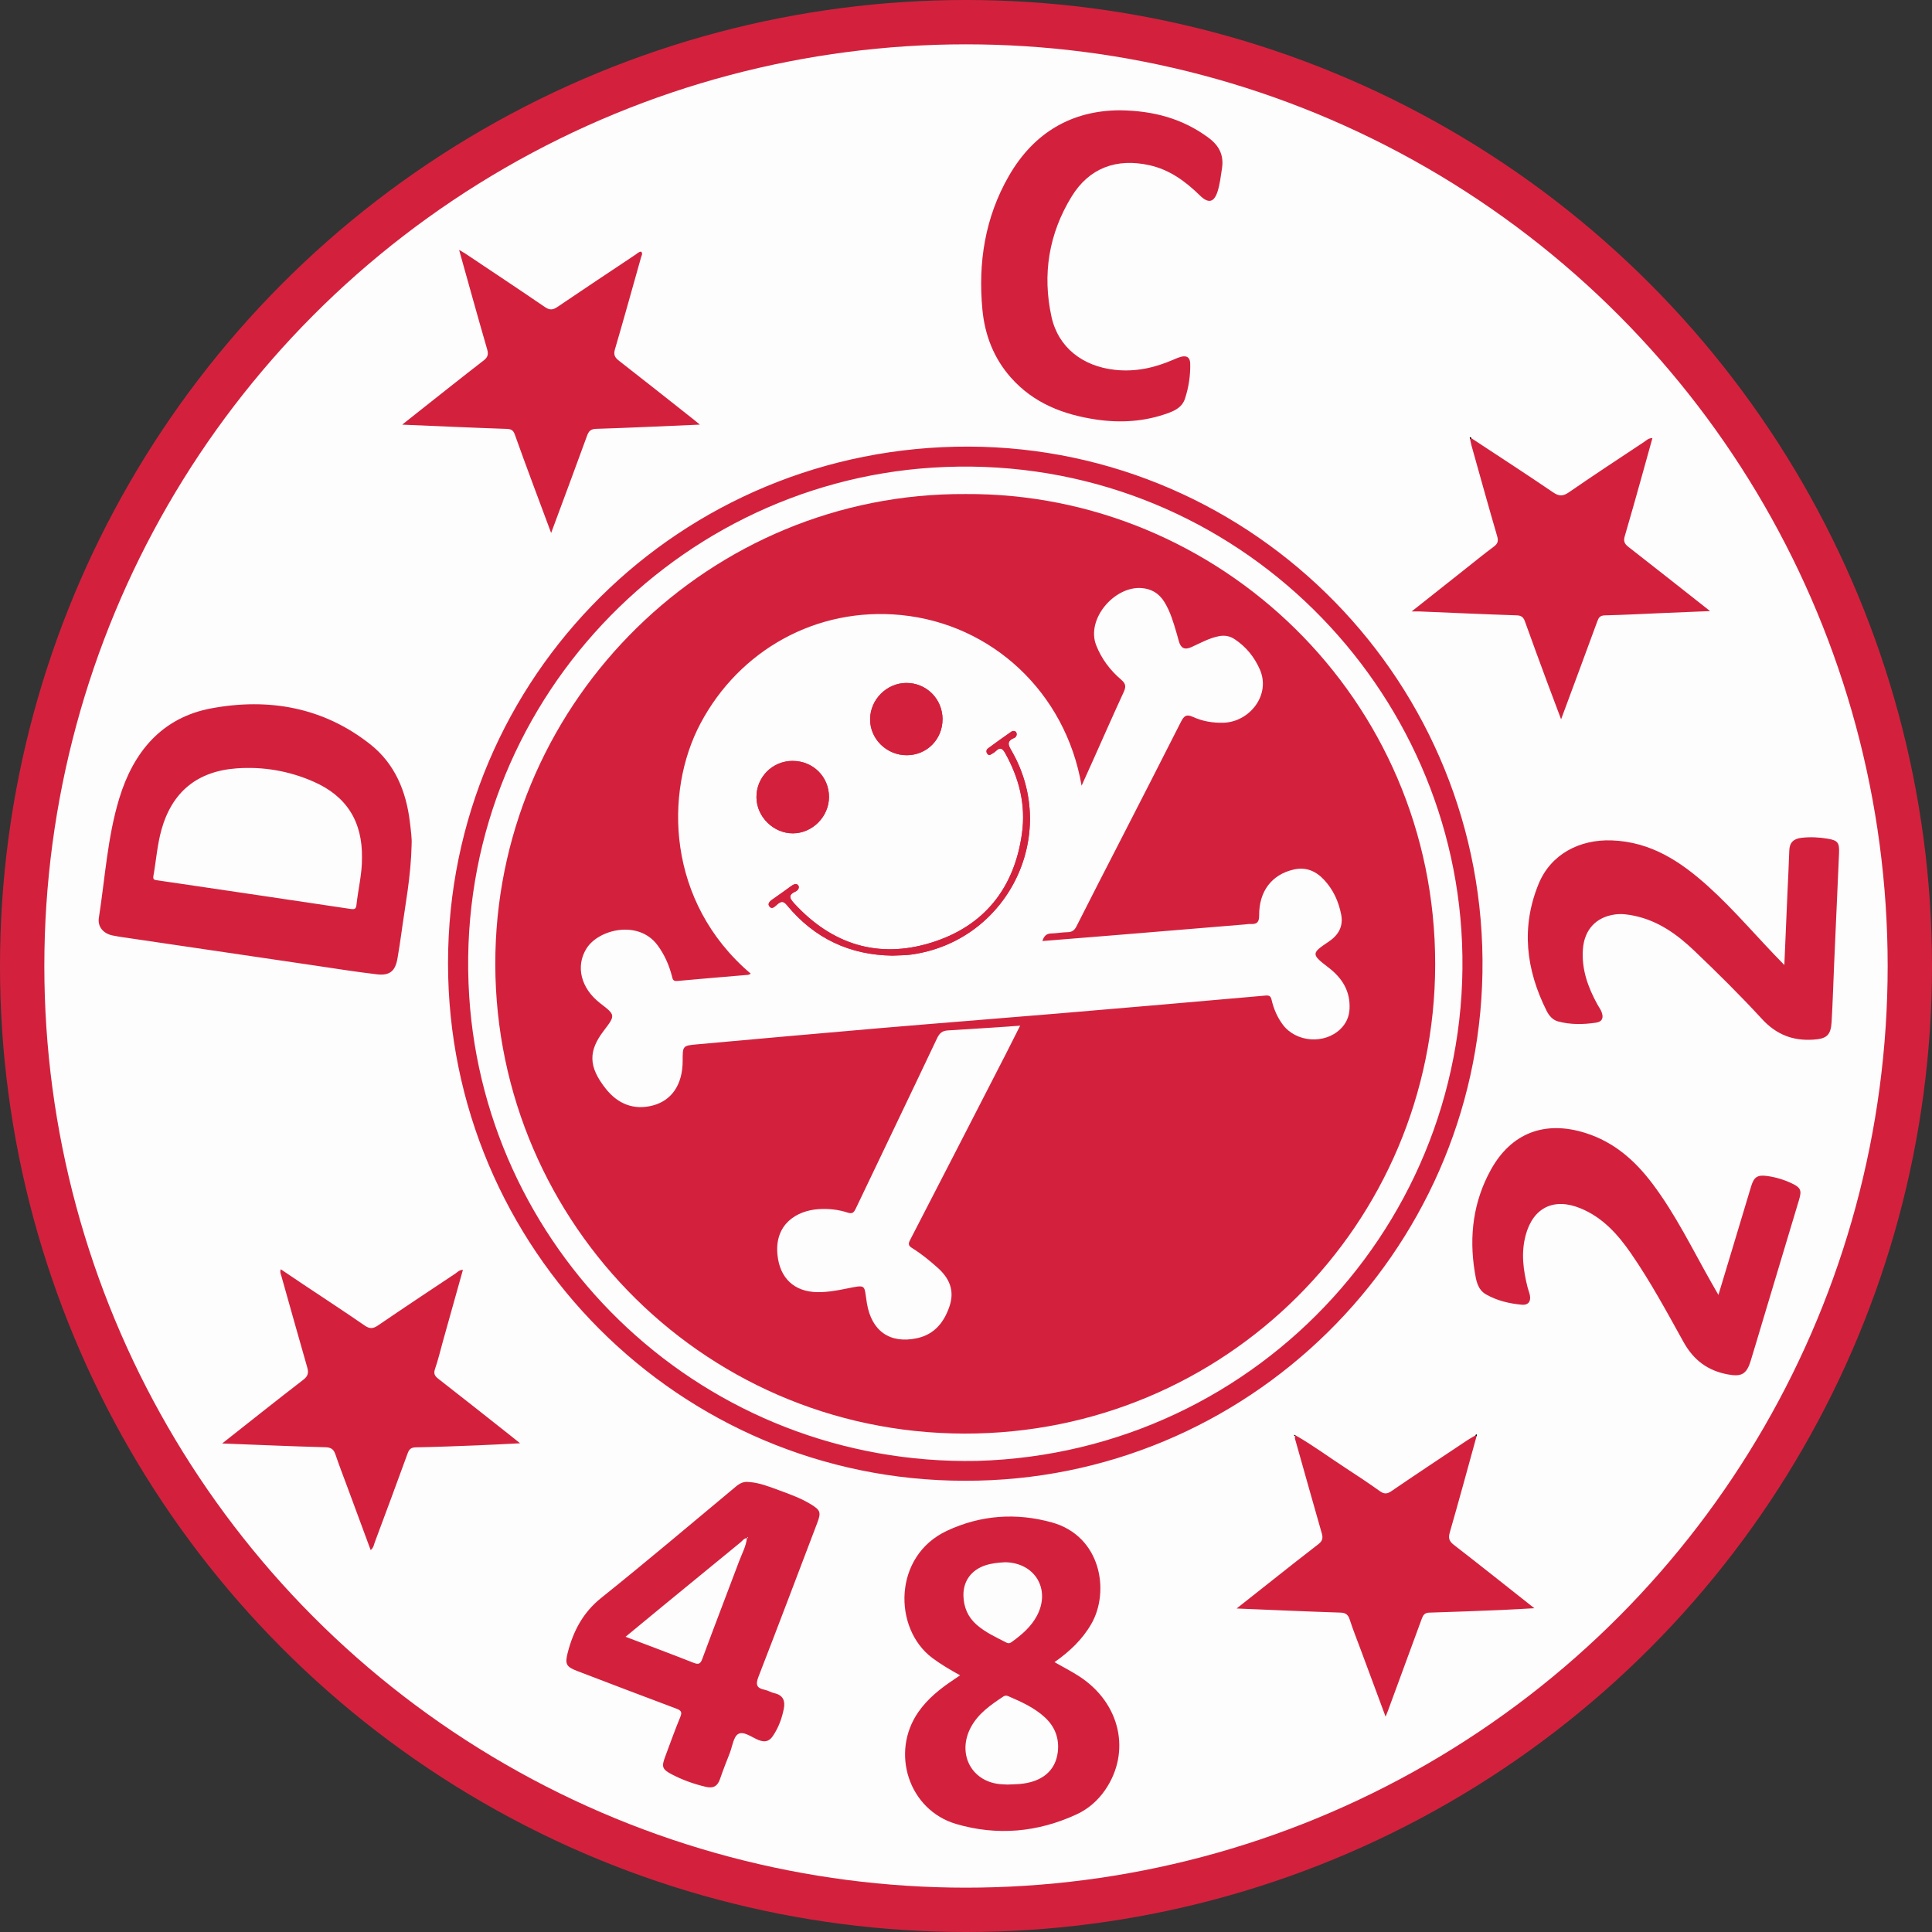 <svg xmlns="http://www.w3.org/2000/svg" id="Layer_1" viewBox="0 0 653.7 653.7"><rect x="0" y="0" width="653.7" height="653.7" fill="#333333" stroke="none"/><defs><style>.cls-2{fill:#fdfdfd}.cls-3{fill:#d3213d}.cls-4{fill:#020202}</style></defs><circle cx="326.85" cy="326.85" r="319.35" style="fill:#fdfdfd;stroke:#d3213d;stroke-miterlimit:10;stroke-width:15px"/><path d="M326.41 501.02c-96.5 0-174.85-78.5-174.82-175.17.02-96.9 78.66-175.1 176.28-174.74 96.74.35 175.42 80.37 173.72 178.13-1.65 94.75-79.49 172.06-175.18 171.78Zm4.25-6.72c96.31-2.75 170.16-84.77 163.79-179.69-5.99-89.23-83.47-162.46-178.9-156.39-90.13 5.73-162.82 83.95-156.8 178.76 5.6 88.06 79.89 159.14 171.91 157.32ZM139.28 285.73c-.25 11.01-2.19 20.55-3.49 30.17-.38 2.76-.81 5.52-1.28 8.26-.74 4.39-2.56 6.01-7.01 5.5-7.05-.82-14.07-1.95-21.1-2.99-20.37-2.99-40.74-6-61.11-9.01-2.4-.35-4.81-.66-7.19-1.14-3.13-.64-5.12-2.93-4.65-5.98 2.11-13.49 2.9-27.23 6.89-40.36 4.8-15.79 14.43-27.43 31.27-30.53 19.43-3.58 37.85-.33 53.71 12.22 8.3 6.57 12.11 15.87 13.36 26.23.36 2.94.74 5.9.58 7.63Zm-16.8 4.68c.21-12.61-5.35-21.09-16.38-25.93-8.29-3.64-17.05-5.16-26.06-4.5-13.36.98-21.83 8.01-25.41 20.77-1.43 5.12-1.8 10.45-2.73 15.67-.24 1.36.58 1.31 1.31 1.43 2.31.37 4.63.67 6.94 1.02 19.48 2.88 38.96 5.74 58.43 8.67 1.22.18 1.86.11 2.01-1.24.6-5.45 1.94-10.81 1.88-15.87ZM356.79 562.39c2.94 1.68 5.82 3.14 8.51 4.9 13.76 9.01 17.45 25.42 8.69 38.27-2.5 3.66-5.75 6.51-9.73 8.34-13.16 6.09-26.91 7.32-40.75 3.25-16.03-4.71-22.35-24.16-12.76-37.91 3.14-4.51 7.36-7.86 11.88-10.88.66-.44 1.31-.89 2.22-1.51-3.38-1.88-6.51-3.71-9.42-5.89-13.25-9.93-13.3-34.45 4.95-43 11.38-5.34 23.45-6.21 35.56-2.83 16.61 4.63 19.63 23.31 13.33 34.3-3.07 5.35-7.4 9.4-12.46 12.96Zm-15.89 41.42c1.72-.08 2.89-.09 4.05-.18 7.6-.64 12.24-4.47 12.97-10.92.51-4.56-.99-8.51-4.39-11.64-3.56-3.28-7.91-5.23-12.28-7.12-.61-.26-1.14-.35-1.75.06-4.28 2.85-8.51 5.74-11.02 10.45-4.47 8.4-.34 17.47 8.69 19.05 1.41.25 2.86.24 3.74.3Zm-.95-75.21c-2.09.12-4.32.31-6.47 1.01-4.78 1.55-7.61 5.32-7.5 10.3.09 3.82 1.45 7.14 4.39 9.76 3 2.66 6.6 4.27 10.1 6.08.81.42 1.32.22 1.93-.23 3.36-2.45 6.5-5.11 8.48-8.88 4.69-8.93-.72-17.98-10.93-18.05ZM253.4 501.44c3.53.25 6.8 1.54 10.08 2.75 3.71 1.36 7.43 2.7 10.83 4.76 3.31 2.01 3.56 2.77 2.22 6.31-6.61 17.37-13.17 34.75-19.9 52.08-1.03 2.64-.64 3.86 2.12 4.41 1.13.23 2.17.91 3.3 1.16 2.94.65 3.68 2.61 3.16 5.23-.64 3.28-1.79 6.39-3.67 9.2-1.24 1.85-2.68 2.26-4.85 1.42-2.29-.89-4.98-3.11-6.87-2.08-1.64.9-2.01 4.18-2.88 6.43-1.14 2.93-2.31 5.85-3.32 8.82-.81 2.39-2.24 3.25-4.73 2.67-4.05-.94-7.94-2.33-11.61-4.25-3.27-1.72-3.5-2.57-2.19-6.04 1.67-4.46 3.26-8.95 5.08-13.34.71-1.71.27-2.24-1.32-2.84-11.18-4.18-22.32-8.45-33.47-12.71-3.81-1.46-4.31-2.32-3.27-6.32 1.89-7.27 5.16-13.51 11.3-18.43 15.38-12.32 30.43-25.07 45.57-37.68 1.33-1.11 2.66-1.8 4.42-1.53Zm-.62 19c-1.04-.02-1.52.86-2.19 1.4-8.58 7-17.14 14.03-25.7 21.06-4.34 3.57-8.67 7.15-13.23 10.91 7.9 3 15.47 5.82 22.98 8.79 1.77.7 2.37.38 3.02-1.4 4.07-11.04 8.32-22.01 12.45-33.02.96-2.56 2.34-5 2.61-7.8h.35l-.12-.3c-.06.12-.12.25-.18.37ZM581.43 438.15c1.72-5.7 3.33-11 4.92-16.3 2.04-6.79 4.07-13.59 6.13-20.38.99-3.27 2.14-4.03 5.55-3.55 2.86.4 5.62 1.24 8.23 2.48 3 1.42 3.42 2.35 2.47 5.51-4.1 13.68-8.21 27.35-12.32 41.03-1.37 4.56-2.7 9.13-4.11 13.67-1.38 4.42-3.16 5.27-7.68 4.43-6.83-1.27-11.59-4.83-15.02-11.01-5.62-10.13-11.14-20.36-17.73-29.91-4.43-6.42-9.56-12.17-17.05-15.26-9.07-3.75-16.13-.27-18.63 9.17-1.57 5.95-.79 11.77.68 17.58.22.87.58 1.71.76 2.58.44 2.13-.54 3.46-2.69 3.27-4.23-.38-8.35-1.36-12.08-3.46-2.93-1.65-3.41-4.78-3.88-7.68-1.94-12.08-.52-23.71 5.45-34.51 6.93-12.55 18.36-16.79 32.06-12.45 9.62 3.05 16.68 9.26 22.61 17.13 7.89 10.46 13.56 22.23 19.99 33.55.7 1.24 1.42 2.47 2.36 4.12ZM603.74 326.51c.36-8.39.7-16.27 1.04-24.14.21-4.85.48-9.7.63-14.55.08-2.75 1.44-4.02 4.11-4.34 2.98-.35 5.94-.2 8.86.29 3.47.58 4.02 1.37 3.87 4.89-.54 12.49-1.11 24.97-1.66 37.46-.29 6.56-.47 13.12-.86 19.68-.27 4.53-1.71 5.69-6.26 5.97-6.9.44-12.46-1.74-17.28-6.97-7.37-8.01-15.12-15.69-23.01-23.2-5.69-5.42-12.07-10-20.01-11.7-2.19-.47-4.41-.8-6.67-.5-6.46.85-10.42 5.17-10.91 11.7-.52 6.84 1.69 12.92 4.9 18.76.43.79.98 1.52 1.33 2.34.8 1.9.54 3.47-1.8 3.82-4.3.64-8.61.72-12.85-.42-1.84-.5-3.05-1.96-3.87-3.58-6.98-13.93-8.72-28.31-2.7-42.96 4.14-10.08 13.91-15.1 24.73-14.71 13.27.48 23.27 7.12 32.6 15.52 9.05 8.15 16.81 17.54 25.82 26.65ZM378.97 37.32c11.48.15 21.24 2.87 29.9 9.26 3.63 2.68 5.29 5.91 4.59 10.42-.4 2.58-.68 5.18-1.45 7.67-1.19 3.84-3.12 4.3-5.98 1.5-4.89-4.78-10.24-8.74-17.11-10.27-11.11-2.47-20.35.89-26.31 10.57-7.73 12.55-9.98 26.36-6.83 40.73 2.29 10.4 10.59 16.76 21.48 17.94 6.94.75 13.38-.68 19.67-3.4.9-.39 1.81-.79 2.76-1.04 1.89-.49 2.97.3 3.02 2.27.11 4.09-.51 8.08-1.78 11.96-.87 2.66-3.09 3.88-5.51 4.78-7.95 2.94-16.15 3.47-24.47 2.25-11.14-1.64-21.22-5.52-28.91-14.2-5.82-6.57-8.83-14.44-9.64-23.01-1.51-15.93.9-31.26 8.99-45.28 8.49-14.72 21.38-22.12 37.59-22.15ZM236.8 143.67c-12.25.52-23.65 1.08-35.06 1.43-1.95.06-2.56.82-3.14 2.42-3.93 10.8-7.95 21.56-12.12 32.81-2.15-5.78-4.18-11.17-6.18-16.57-2.06-5.56-4.12-11.11-6.1-16.7-.48-1.36-1.12-1.89-2.68-1.94-11.59-.39-23.17-.92-35.43-1.44 1.99-1.58 3.5-2.79 5.02-3.99 7.49-5.91 14.95-11.86 22.5-17.7 1.44-1.11 1.72-2.08 1.21-3.83-3.2-11.03-6.26-22.11-9.48-33.6.94.55 1.58.89 2.18 1.29 8.97 6 17.97 11.97 26.88 18.06 1.6 1.09 2.68.98 4.21-.06 8.78-5.96 17.63-11.83 26.46-17.72.58-.39 1.07-.97 1.89-.98.61.68.1 1.34-.07 1.97-2.92 10.37-5.8 20.76-8.83 31.1-.52 1.79-.05 2.73 1.33 3.8 8.45 6.58 16.84 13.24 25.25 19.88.54.43 1.07.87 2.17 1.78ZM438.39 485.68c5.92 3.37 11.37 7.44 17.08 11.14 3.83 2.49 7.64 5.02 11.36 7.68 1.44 1.03 2.44 1.08 3.95.04 8.51-5.82 17.11-11.5 25.68-17.22.89-.59 1.83-1.09 2.75-1.64.12.12.25.24.37.36-2.99 10.82-5.92 21.65-9.03 32.44-.57 1.97-.23 2.99 1.38 4.24 8.97 6.94 17.84 14.02 27.23 21.43-4.08.22-7.68.45-11.28.6-8.09.33-16.18.66-24.28.89-1.61.04-2.1.89-2.57 2.16-3.79 10.37-7.61 20.74-11.43 31.1-.18.5-.4.98-.78 1.94-2.88-7.76-5.61-15.09-8.33-22.43-1.28-3.45-2.66-6.87-3.79-10.37-.55-1.71-1.34-2.35-3.19-2.41-11.49-.37-22.97-.89-35.09-1.39 4.21-3.33 7.97-6.3 11.73-9.27 5.3-4.18 10.58-8.39 15.94-12.5 1.34-1.03 1.62-2.02 1.15-3.63-2.96-10.27-5.82-20.57-8.74-30.86-.2-.7-.47-1.36-.34-2.1.07-.07.14-.14.21-.2ZM75.14 488.43c9.48-7.47 18.41-14.6 27.47-21.57 1.65-1.27 1.86-2.41 1.33-4.25-2.96-10.27-5.82-20.56-8.73-30.85-.19-.68-.57-1.33-.21-2.3 2.49 1.67 4.92 3.32 7.36 4.95 7.04 4.69 14.12 9.32 21.08 14.12 1.71 1.18 2.85 1.04 4.47-.07 8.69-5.93 17.46-11.75 26.22-17.58.7-.47 1.29-1.22 2.5-1.22-2.27 8.12-4.52 16.13-6.76 24.15-.87 3.11-1.61 6.27-2.66 9.32-.55 1.58-.19 2.39 1.07 3.37 8.03 6.24 16 12.57 23.98 18.87 1.12.89 2.24 1.79 3.72 2.97-5.09.25-9.78.52-14.47.7-6.92.27-13.85.55-20.77.67-1.67.03-2.3.62-2.84 2.12-3.64 10.04-7.38 20.05-11.11 30.06-.3.81-.37 1.76-1.37 2.59-2.67-7.21-5.28-14.28-7.9-21.36-1.34-3.62-2.75-7.22-3.98-10.88-.59-1.74-1.35-2.5-3.4-2.56-11.48-.3-22.94-.82-35-1.28ZM497.85 148.27c9.23 6.09 18.52 12.09 27.65 18.32 2.06 1.41 3.36 1.34 5.36-.03 8.36-5.77 16.86-11.35 25.33-16.97.8-.53 1.49-1.34 2.92-1.38-1.27 4.58-2.51 9.05-3.76 13.52-1.85 6.57-3.67 13.15-5.61 19.7-.48 1.61-.13 2.55 1.2 3.58 9.09 7.07 18.12 14.23 27.67 21.75-5.65.23-10.79.44-15.93.66-6.56.28-13.11.64-19.68.79-1.63.04-2.09.76-2.56 2.06-3.98 10.87-8.02 21.73-12.24 33.11-1.62-4.31-3.1-8.19-4.54-12.09-2.58-6.99-5.18-13.97-7.68-20.99-.52-1.47-1.2-2.05-2.86-2.1-10.97-.36-21.93-.87-32.9-1.32-.6-.02-1.2 0-2.58 0 6.33-5.01 12.06-9.55 17.8-14.09 3.32-2.62 6.59-5.31 9.99-7.83 1.39-1.03 1.61-1.94 1.12-3.6-2.97-10.17-5.8-20.39-8.66-30.59-.19-.69-.31-1.4-.46-2.1l.42-.39Z" class="cls-3"/><path d="M497.43 148.66c-.04-.23-.19-.59-.1-.67.27-.23.42.03.52.27l-.42.39ZM438.17 485.88c-.25-.05-.39-.16-.26-.43.16.08.31.16.47.23-.07.07-.14.13-.21.2ZM499.2 485.69c.1-.24.24-.5.51-.28.08.06-.09.42-.14.64-.13-.12-.25-.24-.37-.36Z" class="cls-4"/><path d="m252.78 520.44.18-.37.12.3h-.35l.05.06Z" class="cls-2"/><path d="M326.67 167.16c85.5-.53 159.07 68.98 158.93 159.23-.14 87.93-71.14 158.81-159.29 158.67-90.04-.14-160.74-74.44-158.68-162.8 2-85.8 72.74-155.59 159.04-155.1Z" class="cls-3"/><path d="M352.73 318.4c8.46-.68 16.61-1.33 24.77-2 14.53-1.19 29.06-2.4 43.58-3.6.72-.06 1.44-.2 2.15-.16 2.13.11 2.82-.68 2.81-2.95-.05-8.2 4.32-13.74 11.56-15.45 4.28-1.01 7.61.46 10.43 3.48 3.09 3.31 4.89 7.3 5.76 11.71.8 4.06-.98 7.02-4.23 9.19-5.84 3.91-5.98 4.24-.1 8.72 4.64 3.53 7.46 7.98 7.16 14.03-.13 2.64-1.13 4.88-3 6.73-5.38 5.34-15.1 4.62-19.6-1.43-1.85-2.49-3.06-5.3-3.75-8.29-.32-1.37-.78-1.64-2.17-1.52-23.21 2.05-46.42 4.07-69.64 6.02-20.53 1.73-41.07 3.32-61.59 5.07-20.35 1.74-40.69 3.58-61.04 5.41-4.86.44-4.85.5-4.85 5.6 0 7.86-3.59 13.37-10.09 15.08-6.45 1.69-11.81-.54-15.83-5.55-6.15-7.68-5.92-12.99-.79-19.72 4.03-5.28 3.99-5.32-1.18-9.31-6.58-5.07-8.37-12.5-4.69-18.47 4.06-6.59 17.61-9.86 24.05-1.21 2.35 3.16 3.89 6.65 4.88 10.42.25.96.29 1.86 1.8 1.72 7.97-.75 15.96-1.38 23.93-2.07.32-.03.62-.24.97-.39-28.53-24.22-29.35-61.38-17.05-84.62 13.18-24.88 39.33-39.58 67.97-36.73 30.59 3.04 55.57 26.05 61.01 57.74 1.35-3 2.54-5.61 3.71-8.24 3.49-7.79 6.92-15.6 10.49-23.35.82-1.77.9-2.83-.78-4.26-3.72-3.18-6.64-7-8.48-11.67-3.47-8.84 6.12-20.03 15.32-19.36 3.38.25 5.94 1.79 7.74 4.7 2.02 3.26 3.06 6.88 4.13 10.5.28.95.52 1.91.8 2.86.66 2.29 1.94 2.96 4.24 1.92 3.02-1.36 5.91-3.02 9.23-3.68 2-.4 3.76-.08 5.4 1.01 3.84 2.56 6.66 6 8.51 10.23 3.81 8.72-3.56 17.79-12.31 18.03-3.54.1-7.07-.48-10.26-1.95-2.36-1.08-3.14-.29-4.15 1.7-6.89 13.64-13.88 27.22-20.84 40.81-4.83 9.43-9.71 18.84-14.47 28.31-.71 1.42-1.55 1.97-3.08 2-1.79.03-3.58.38-5.38.42-1.57.03-2.49.69-3.06 2.52Zm-33.82-75.03c0-6.88-5.46-12.34-12.3-12.29-6.61.05-12.15 5.6-12.21 12.24-.05 6.7 5.58 12.23 12.42 12.21 6.78-.02 12.08-5.36 12.08-12.16Zm-50.75 14.09c-6.86.03-12.29 5.53-12.21 12.39.08 6.55 5.79 12.15 12.35 12.12 6.58-.03 12.16-5.64 12.19-12.26.03-6.87-5.4-12.27-12.33-12.24Zm33.75 65.87c2.38-.12 4.37-.07 6.33-.34 32.52-4.44 50.33-40.1 34.25-68.58-1.06-1.87-2.33-3.52.69-4.73.75-.3 1-1.2.69-1.84-.27-.56-1.1-.66-1.67-.27-2.66 1.85-5.3 3.73-7.9 5.66-.64.48-.68 1.28-.14 1.91.58.68 1.15.08 1.67-.2.39-.21.78-.47 1.09-.78 1.39-1.39 2.24-1.05 3.18.63 4.75 8.49 7.05 17.51 5.7 27.21-2.59 18.62-12.88 31.44-30.72 36.96-17.86 5.53-33.51.65-46.25-13.18-1.45-1.57-2.42-2.89.28-4.1.94-.42 1.52-1.4.94-2.15-.61-.78-1.62-.25-2.4.32-1.89 1.38-3.79 2.74-5.71 4.08-.97.67-2.39 1.53-1.67 2.64.93 1.44 2.06-.03 2.87-.68 1.28-1.03 2.01-1 3.14.38 9.32 11.33 21.41 16.89 35.65 17.06Z" class="cls-2"/><path d="M345.17 347.04c-1.74 3.44-3.28 6.54-4.86 9.62-10.79 21-21.57 42.01-32.42 62.98-.76 1.46-.32 1.99.83 2.71 3.06 1.91 5.84 4.19 8.53 6.59 3.99 3.54 5.8 7.72 4.03 13.01-1.83 5.45-5.11 9.55-10.97 10.83-9.23 2-15.42-2.44-16.98-11.78-1.07-6.44.08-6.4-7.1-4.96-3.17.64-6.34 1.2-9.62 1.16-7.9-.09-12.8-4.76-13.56-12.72-.98-10.27 6.47-14.85 13.86-15.36 3.35-.23 6.69.12 9.86 1.16 1.65.54 2.15-.03 2.78-1.35 9.15-19.2 18.39-38.36 27.49-57.59.84-1.78 1.78-2.59 3.73-2.7 7.97-.45 15.92-1.03 24.39-1.59Z" class="cls-2"/><path d="M318.91 243.37c0 6.8-5.31 12.15-12.08 12.16-6.85.02-12.48-5.52-12.42-12.21.05-6.64 5.59-12.19 12.21-12.24 6.84-.05 12.3 5.42 12.3 12.29ZM268.16 257.46c6.93-.03 12.36 5.37 12.33 12.24-.03 6.62-5.61 12.23-12.19 12.26-6.56.03-12.27-5.57-12.35-12.12-.08-6.85 5.35-12.36 12.21-12.39ZM301.91 323.33c-14.24-.18-26.33-5.74-35.65-17.06-1.13-1.38-1.87-1.41-3.14-.38-.81.65-1.94 2.13-2.87.68-.72-1.11.7-1.97 1.67-2.64 1.92-1.33 3.82-2.7 5.71-4.08.78-.57 1.79-1.11 2.4-.32.59.76 0 1.73-.94 2.15-2.7 1.21-1.72 2.54-.28 4.1 12.75 13.82 28.39 18.7 46.25 13.18 17.85-5.52 28.13-18.34 30.72-36.96 1.35-9.7-.95-18.72-5.7-27.21-.94-1.68-1.78-2.02-3.18-.63-.31.31-.7.57-1.09.78-.52.28-1.08.88-1.67.2-.54-.63-.5-1.43.14-1.91 2.6-1.93 5.24-3.81 7.9-5.66.57-.4 1.4-.29 1.67.27.31.64.06 1.54-.69 1.84-3.01 1.22-1.74 2.86-.69 4.73 16.09 28.48-1.72 64.14-34.25 68.58-1.96.27-3.95.22-6.33.34Z" class="cls-3"/></svg>